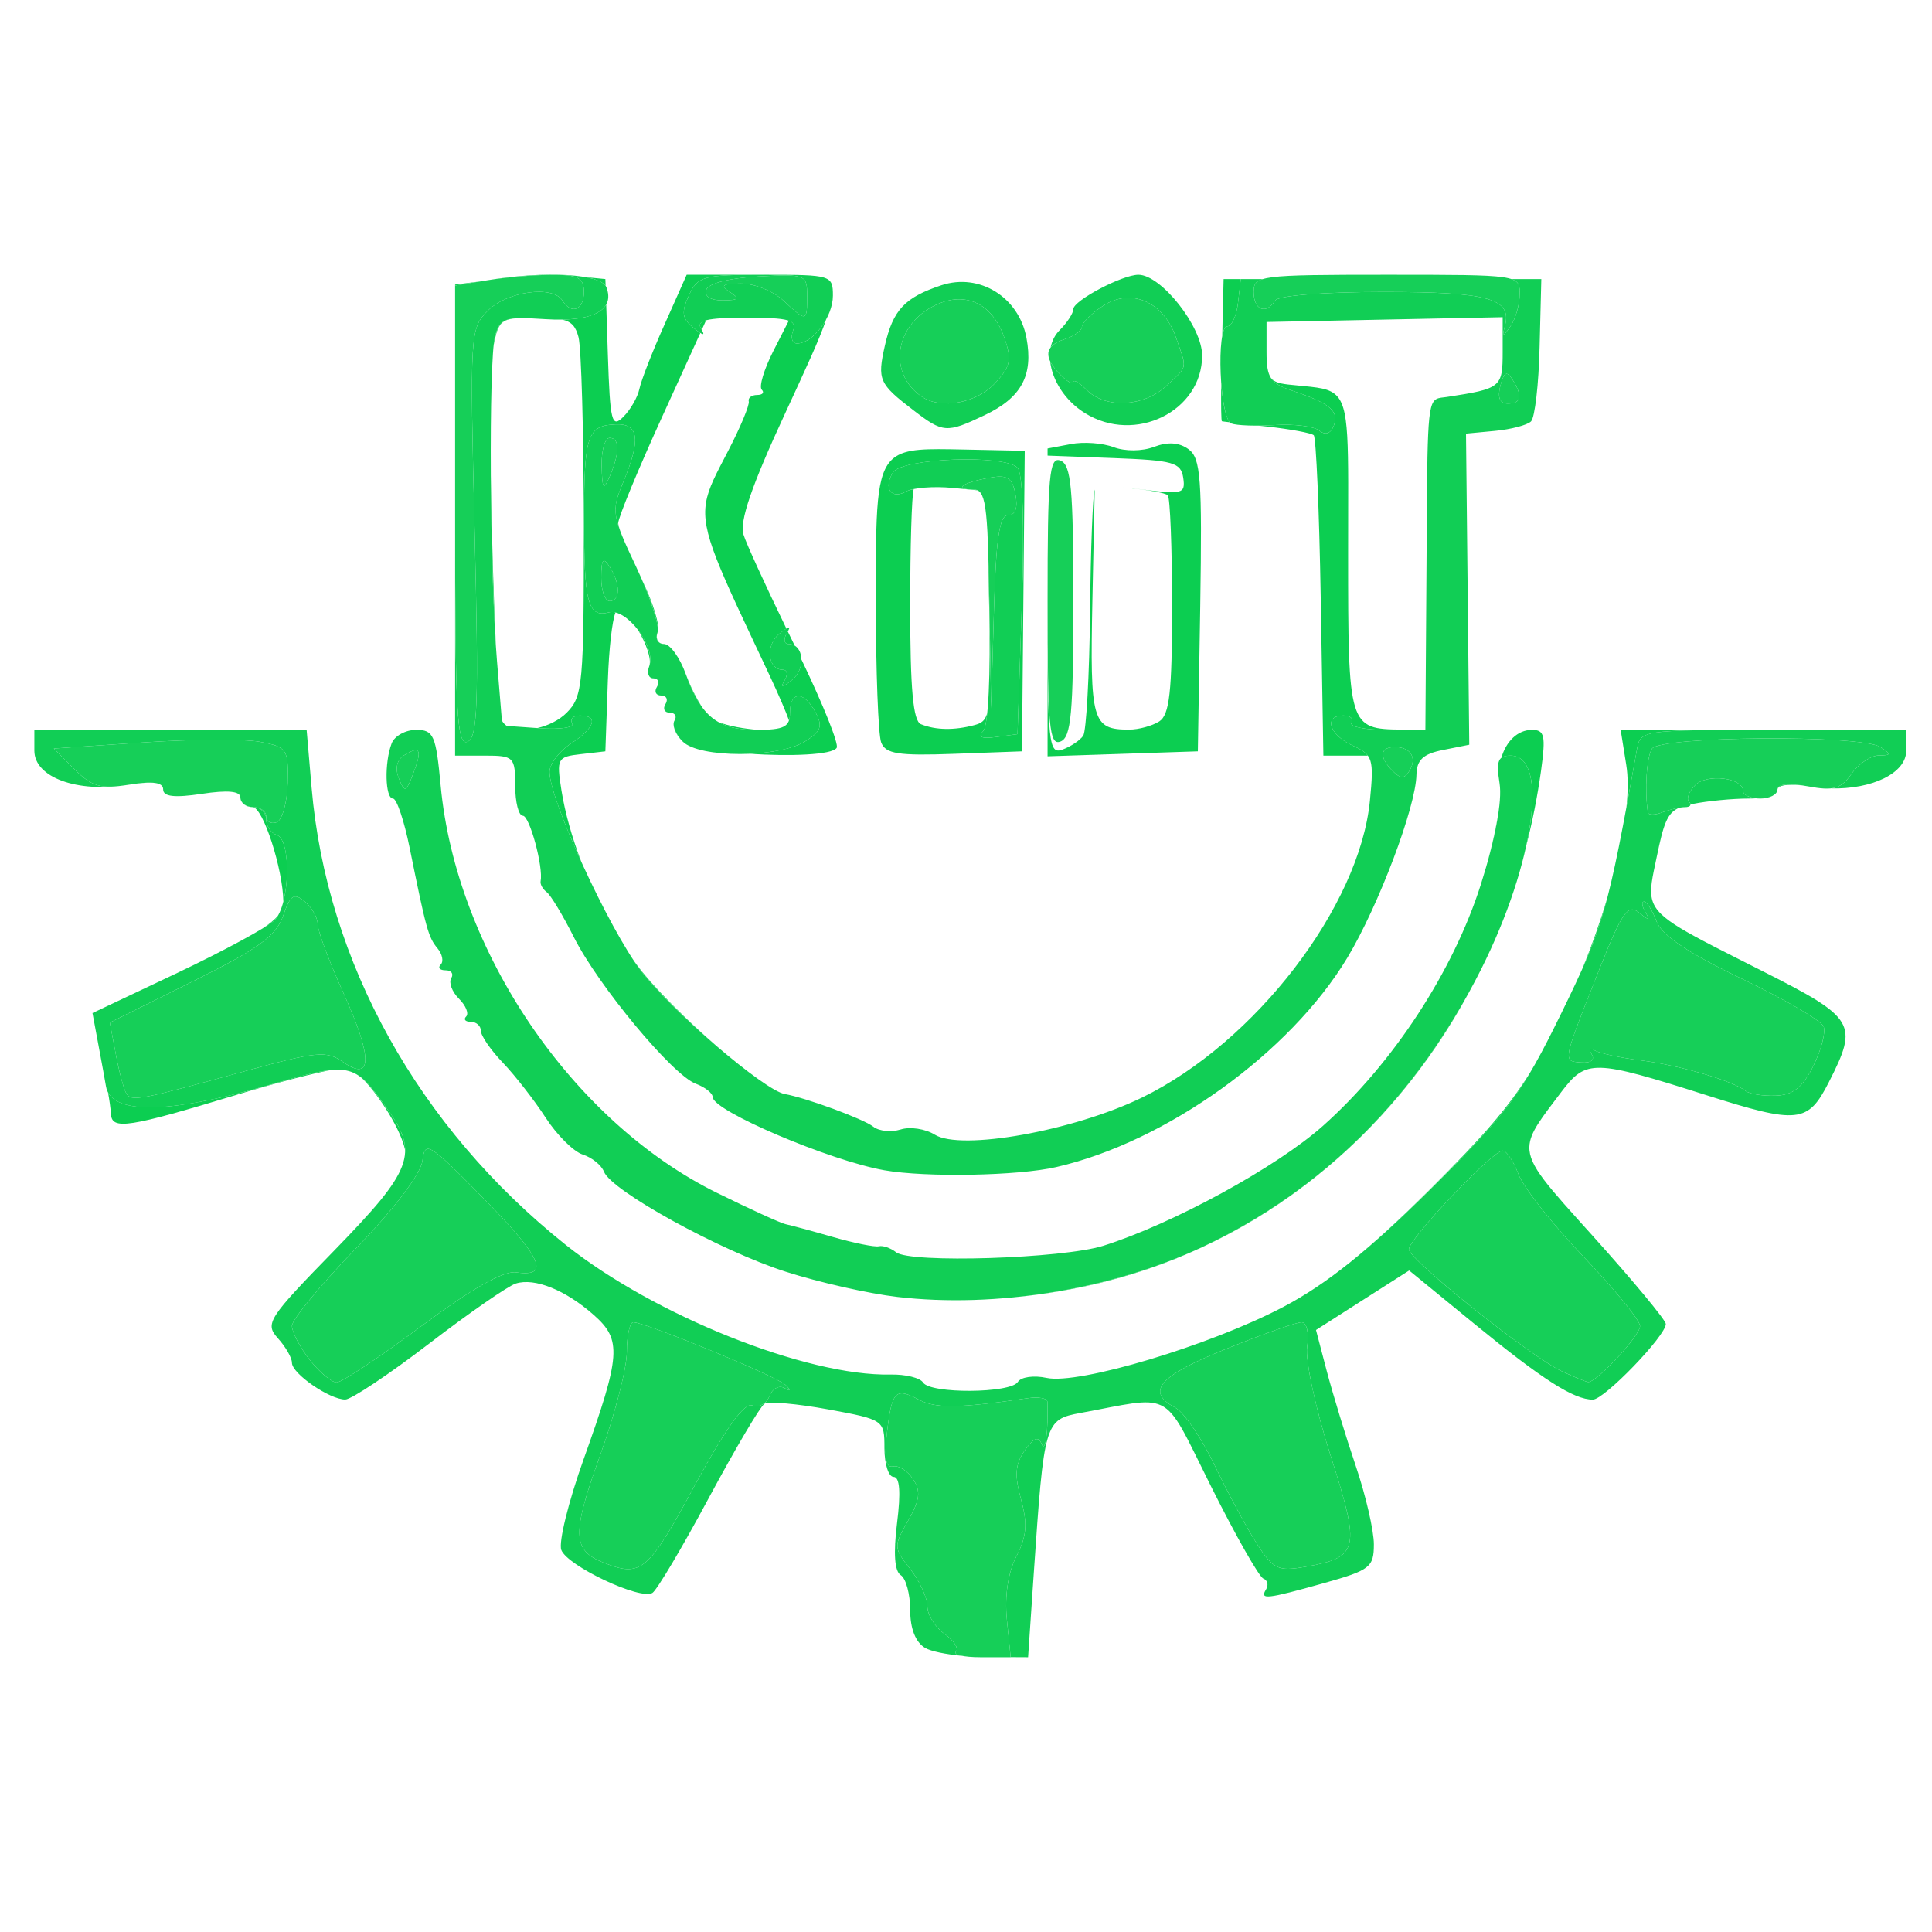 <svg xmlns="http://www.w3.org/2000/svg" width="225" height="225" viewBox="0 0 225 225">
<g>
<path d="M 102.62 86.46 C102.28,85.57 102.00,78.16 102.00,69.99 C102.00,59.36 101.97,55.06 104.06,53.36 C105.50,52.19 107.96,52.27 112.14,52.35 L 119.34 52.50 L 119.02 87.50 L 111.13 87.79 C104.61,88.03 103.14,87.80 102.62,86.46 ZM 113.50 84.44 C114.23,84.24 114.69,84.01 114.97,83.07 C114.85,84.22 114.69,84.94 114.50,85.14 C113.82,85.84 114.30,86.06 116.00,85.83 L 118.50 85.50 L 119.00 70.50 C119.31,61.15 119.12,55.11 118.50,54.47 C116.98,52.90 105.02,53.35 103.99,55.02 C102.84,56.87 103.79,58.22 105.55,57.23 C105.74,57.12 106.04,57.03 106.41,56.96 C106.18,57.70 106.00,63.63 106.00,70.58 C106.00,80.25 106.34,83.97 107.25,84.34 C108.98,85.04 111.14,85.07 113.50,84.44 ZM 91.37 79.25 C90.82,80.16 91.06,80.14 92.25,79.18 C93.00,78.57 93.35,77.64 93.34,76.81 C95.91,82.17 97.71,86.66 97.44,87.09 C96.93,87.93 91.94,88.09 87.33,87.79 C89.89,87.67 92.40,87.19 93.77,86.34 C95.62,85.19 95.84,84.57 94.98,82.97 C93.62,80.42 92.00,80.44 92.00,83.00 C92.00,83.36 91.97,83.66 91.89,83.91 C91.57,82.98 90.66,80.86 89.60,78.60 C83.60,65.86 81.66,62.00 82.22,58.55 C82.50,56.80 83.43,55.16 84.80,52.51 C86.23,49.76 87.31,47.16 87.20,46.75 C87.09,46.34 87.53,46.00 88.17,46.00 C88.81,46.00 89.05,45.72 88.71,45.38 C88.37,45.03 88.98,43.01 90.06,40.88 L 91.86 37.35 C92.49,37.58 92.58,37.94 92.36,38.50 C92.05,39.33 92.25,40.00 92.82,40.00 C94.02,40.00 95.40,38.73 96.23,37.16 C95.43,39.54 93.80,43.02 91.45,48.11 C87.51,56.61 86.10,60.74 86.59,62.27 C86.92,63.33 89.07,68.01 91.58,73.20 C91.39,73.32 91.12,73.53 90.75,73.82 C89.11,75.15 89.39,78.00 91.17,78.00 C91.69,78.00 91.78,78.56 91.37,79.25 ZM 66.00 83.00 C67.87,81.13 68.00,79.68 67.99,61.25 C67.98,50.39 67.70,40.49 67.37,39.25 C67.05,38.07 66.63,37.49 65.48,37.22 C68.23,37.17 69.99,36.56 70.60,35.47 L 70.79 41.28 C71.05,49.13 71.24,49.90 72.59,48.55 C73.43,47.72 74.27,46.24 74.47,45.27 C74.67,44.30 75.99,40.91 77.41,37.75 L 79.97 32.00 L 88.49 32.00 C89.07,32.00 89.62,32.00 90.14,32.00 C89.83,32.00 89.50,32.00 89.16,32.00 C81.83,32.00 81.25,32.16 80.22,34.42 C79.32,36.38 79.43,37.10 80.75,38.17 C81.10,38.46 81.37,38.66 81.56,38.78 L 77.19 48.37 C74.33,54.63 72.00,60.27 72.00,60.91 C72.00,61.08 72.08,61.41 72.24,61.86 C71.34,59.47 71.59,58.52 72.55,56.23 C74.65,51.21 74.42,49.33 71.75,49.42 C68.42,49.54 68.03,50.66 68.02,60.17 C68.00,70.19 68.46,71.96 70.90,71.32 C71.14,71.25 71.41,71.26 71.68,71.32 C71.29,72.32 70.92,75.51 70.79,79.25 L 70.50 87.50 L 67.63 87.83 C64.90,88.14 64.80,88.33 65.39,92.07 C65.81,94.68 66.61,97.52 67.69,100.35 C65.61,95.76 64.00,91.46 64.00,89.90 C64.00,88.98 65.12,87.49 66.50,86.59 C69.29,84.76 69.75,83.33 67.54,83.33 C66.74,83.33 66.34,83.74 66.64,84.23 C66.95,84.72 65.24,84.98 62.85,84.81 L 62.57 84.79 C63.84,84.50 65.12,83.88 66.00,83.00 ZM 135.00 84.02 C136.20,83.26 136.50,80.60 136.50,70.62 C136.50,63.77 136.27,57.95 136.00,57.68 C135.73,57.41 133.70,57.03 131.50,56.85 L 130.78 56.78 C131.46,56.83 132.22,56.90 133.00,57.00 C137.71,57.60 138.07,57.50 137.80,55.65 C137.53,53.86 136.63,53.61 129.75,53.35 L 122.00 53.06 L 122.00 52.23 L 124.70 51.72 C126.18,51.43 128.43,51.59 129.70,52.08 C131.04,52.58 133.01,52.57 134.40,52.04 C136.01,51.43 137.33,51.52 138.42,52.32 C139.84,53.35 140.01,55.75 139.78,70.51 L 139.50 87.50 L 122.00 88.08 L 122.00 70.50 C122.00,86.69 122.13,87.89 123.75,87.29 C124.71,86.94 125.79,86.21 126.15,85.68 C126.51,85.14 126.87,78.62 126.95,71.18 C127.02,63.83 127.27,57.51 127.49,57.02 L 127.22 69.92 C126.93,84.03 127.19,84.97 131.50,84.97 C132.60,84.97 134.18,84.54 135.00,84.02 ZM 146.57 49.57 C147.20,49.57 147.86,49.54 148.52,49.50 C150.71,49.36 153.01,49.65 153.63,50.14 C154.36,50.73 154.97,50.52 155.34,49.56 C155.98,47.88 154.88,46.96 150.50,45.50 C149.17,45.06 148.41,44.67 147.99,43.98 C148.35,44.48 148.97,44.66 150.00,44.78 C152.74,45.09 154.41,45.06 155.43,45.87 C157.25,47.30 157.00,51.34 157.00,64.47 C157.00,84.69 157.06,84.90 163.25,84.97 L 166.00 85.00 L 161.44 85.00 C158.93,85.00 157.11,84.62 157.40,84.17 C157.68,83.71 157.26,83.33 156.46,83.33 C154.10,83.33 154.79,85.58 157.53,86.83 C158.38,87.22 158.95,87.53 159.29,88.00 L 154.12 88.00 L 153.81 69.58 C153.64,59.45 153.27,50.95 153.00,50.69 C152.73,50.43 150.25,49.97 147.50,49.67 C147.18,49.64 146.87,49.60 146.57,49.57 ZM 177.73 98.55 C179.08,92.40 178.60,88.00 175.93,88.00 C175.44,88.00 175.09,88.07 174.85,88.25 C175.40,86.34 176.74,85.00 178.42,85.00 C179.88,85.00 180.03,85.69 179.47,89.75 C179.05,92.75 178.47,95.69 177.73,98.55 ZM 12.58 127.22 C13.94,129.78 20.35,129.51 31.11,126.42 C34.56,125.42 36.83,124.78 38.49,124.62 C36.12,125.08 32.05,126.14 27.69,127.46 C14.94,131.33 13.04,131.62 12.92,129.75 C12.89,129.12 12.73,128.03 12.58,127.22 ZM 205.37 85.00 C191.24,85.00 191.02,85.09 190.64,87.25 C190.18,89.78 189.78,92.01 189.42,93.99 C189.61,92.07 189.61,90.40 189.39,89.06 L 188.74 85.00 L 205.37 85.00 ZM 144.50 32.50 L 144.18 35.25 C144.01,36.76 143.45,38.00 142.94,38.00 C142.67,38.00 142.47,38.44 142.34,39.15 L 142.50 32.50 L 144.50 32.50 ZM 28.00 92.89 C28.00,93.50 28.67,94.00 29.50,94.00 C30.33,94.00 31.00,94.64 31.00,95.42 C31.00,96.20 31.55,97.02 32.23,97.24 C33.54,97.68 33.75,102.10 33.00,105.00 C32.95,101.19 30.63,94.00 29.42,94.00 C28.64,94.00 28.00,93.50 28.00,92.89 ZM 142.22 44.66 C142.38,46.74 142.73,48.64 143.22,49.18 C142.67,49.12 142.34,49.07 142.30,49.06 C142.22,49.04 142.19,47.26 142.22,44.66 ZM 42.18 125.58 C43.08,126.33 43.95,127.53 45.17,129.24 C46.45,131.04 47.18,132.45 47.18,133.94 C46.74,131.69 44.25,127.64 42.18,125.58 ZM 178.22 124.88 C175.60,129.30 172.93,132.22 166.59,138.50 C162.48,142.57 159.09,145.62 156.00,147.98 C159.07,145.63 162.44,142.59 166.55,138.50 C172.59,132.49 175.56,129.14 178.22,124.88 ZM 118.23 151.07 C125.84,150.30 133.49,148.29 140.00,145.24 C153.14,139.07 163.66,129.03 171.05,115.62 C161.97,132.38 146.81,144.76 128.50,149.31 C125.16,150.14 121.69,150.73 118.23,151.07 ZM 91.75 73.55 C92.01,74.09 92.28,74.64 92.55,75.19 C92.35,75.07 92.11,75.00 91.83,75.00 C91.31,75.00 91.22,74.44 91.63,73.75 C91.68,73.68 91.72,73.61 91.75,73.55 ZM 57.75 75.21 C57.41,70.02 57.21,62.36 57.16,55.41 C57.26,62.01 57.48,69.53 57.75,75.21 ZM 70.53 33.28 C70.21,32.83 69.39,32.50 68.20,32.28 L 70.50 32.50 L 70.53 33.28 ZM 83.66 122.01 C80.16,119.02 76.46,115.44 74.64,113.05 C74.38,112.72 74.11,112.33 73.83,111.91 C73.94,112.06 74.05,112.22 74.17,112.37 C76.12,115.01 80.02,118.86 83.66,122.01 ZM 83.66 84.09 C84.84,84.55 86.66,84.88 88.30,85.00 C88.23,85.00 88.15,85.00 88.07,85.00 C86.23,85.00 84.81,84.74 83.66,84.09 ZM 187.15 104.70 C186.36,107.69 185.52,110.00 184.34,112.68 C185.42,110.02 186.37,107.32 187.15,104.70 ZM 74.81 67.62 C76.08,70.25 76.88,72.88 76.60,73.60 C76.30,74.37 76.63,75.00 77.33,75.00 C76.63,75.00 76.29,74.40 76.57,73.67 C76.81,73.06 76.05,70.50 74.81,67.62 ZM 75.61 77.58 C75.92,76.76 75.23,74.90 74.31,73.37 C75.36,74.74 76.03,76.47 75.61,77.58 ZM 81.73 38.41 C81.70,38.36 81.67,38.31 81.63,38.25 C81.36,37.80 81.51,37.50 82.23,37.30 L 81.73 38.41 ZM 55.91 32.78 L 53.00 33.26 L 53.00 33.14 L 55.91 32.78 ZM 57.49 40.20 C57.54,39.74 57.59,39.39 57.65,39.17 C58.01,37.82 58.35,37.25 59.77,37.10 C58.21,37.31 57.92,38.00 57.49,40.20 ZM 59.02 84.54 L 58.50 84.50 L 58.44 83.80 C58.47,83.92 58.50,84.00 58.53,84.05 C58.65,84.24 58.82,84.40 59.02,84.54 ZM 32.36 106.66 C32.24,106.86 32.11,107.03 31.98,107.16 C31.77,107.37 31.27,107.72 30.55,108.15 C31.39,107.60 31.97,107.11 32.36,106.66 ZM 79.86 78.49 C80.34,79.81 81.07,81.28 81.76,82.34 C81.05,81.38 80.45,80.12 79.86,78.49 ZM 174.61 93.89 C174.35,96.20 173.60,99.39 172.46,103.00 C173.55,99.57 174.32,96.22 174.61,93.89 ZM 44.08 140.06 C42.82,141.58 41.14,143.37 38.99,145.57 C41.14,143.36 42.82,141.55 44.08,140.06 ZM 79.45 86.31 C79.45,86.30 79.44,86.30 79.43,86.29 C78.63,85.49 78.24,84.43 78.55,83.92 C78.24,84.41 78.65,85.48 79.45,86.31 ZM 159.54 93.25 C158.34,105.57 146.17,121.41 133.00,127.82 C146.17,121.41 158.33,105.57 159.54,93.25 Z" fill="rgba(12,206,81,1)"/>
<path d="M 107.75 191.92 C106.63,191.27 106.00,189.68 106.00,187.51 C106.00,185.64 105.50,183.81 104.90,183.44 C104.18,182.99 104.03,180.90 104.47,177.38 C104.92,173.80 104.79,172.00 104.07,172.00 C103.48,172.00 103.00,170.50 103.00,168.67 C103.00,165.37 102.96,165.34 96.46,164.14 C92.86,163.48 89.51,163.18 89.03,163.48 C88.54,163.79 85.62,168.73 82.53,174.48 C79.45,180.22 76.50,185.19 75.98,185.51 C74.58,186.38 66.08,182.37 65.37,180.51 C65.03,179.64 66.20,174.88 67.97,169.94 C72.31,157.81 72.43,156.04 69.16,153.15 C65.87,150.24 62.27,148.78 60.07,149.48 C59.16,149.77 54.61,152.92 49.96,156.49 C45.30,160.06 40.92,162.98 40.21,162.99 C38.40,163.00 34.00,159.98 34.00,158.71 C34.00,158.13 33.26,156.84 32.36,155.85 C30.82,154.14 31.20,153.55 38.99,145.57 C48.01,136.33 48.78,134.30 45.17,129.24 C41.18,123.63 40.94,123.59 31.11,126.42 C19.42,129.78 12.87,129.81 12.34,126.50 C12.25,125.95 11.86,123.81 11.47,121.74 L 10.77 117.98 L 20.64 113.31 C26.06,110.74 31.16,107.97 31.98,107.16 C33.77,105.37 33.96,97.82 32.23,97.24 C31.55,97.02 31.00,96.20 31.00,95.42 C31.00,94.64 30.33,94.00 29.50,94.00 C30.33,94.00 31.00,94.49 31.00,95.08 C31.00,95.68 31.54,95.99 32.20,95.77 C32.86,95.55 33.45,93.49 33.50,91.19 C33.60,87.22 33.44,86.99 30.27,86.39 C28.44,86.05 22.29,86.08 16.60,86.47 L 6.27 87.17 L 8.68 89.59 C10.72,91.63 11.72,91.91 15.05,91.38 C17.62,90.97 18.84,91.09 18.99,91.79 C18.84,91.08 17.58,90.97 14.87,91.41 C8.97,92.35 4.00,90.53 4.00,87.42 L 4.00 85.00 L 35.71 85.00 L 36.29 91.75 C38.03,112.05 48.74,131.31 65.89,144.98 C76.21,153.20 93.92,160.28 103.69,160.08 C105.45,160.04 107.16,160.46 107.50,161.01 C108.33,162.34 117.71,162.28 118.54,160.94 C118.90,160.36 120.40,160.15 121.88,160.47 C125.60,161.29 140.95,156.69 149.50,152.18 C154.46,149.57 159.45,145.58 166.59,138.50 C175.64,129.53 177.22,127.42 181.83,118.00 C186.73,107.98 187.27,106.12 190.64,87.25 C191.03,85.03 191.25,85.00 206.52,85.00 L 222.00 85.00 L 222.00 87.42 C222.00,90.06 218.00,91.93 213.24,91.82 C214.27,91.70 214.88,91.19 215.63,90.12 C216.44,88.96 217.88,87.99 218.81,87.98 C220.27,87.97 220.29,87.84 219.00,87.00 C216.75,85.54 193.29,85.72 192.38,87.20 C191.76,88.19 191.52,92.02 191.91,94.61 C191.96,94.94 192.71,94.94 193.58,94.61 C194.18,94.38 194.94,94.17 195.55,94.07 C194.15,94.69 193.74,95.93 192.94,99.80 C192.44,102.20 192.06,103.66 192.44,104.89 C193.12,107.08 196.19,108.51 205.25,113.09 C216.08,118.56 216.46,119.21 212.98,126.04 C210.55,130.81 209.40,130.93 198.75,127.55 C185.55,123.36 184.74,123.34 181.83,127.17 C179.52,130.23 178.16,131.87 178.11,133.55 C178.03,135.79 180.26,138.12 185.56,144.01 C190.20,149.17 194.00,153.75 194.00,154.19 C194.00,155.57 186.83,163.00 185.50,163.00 C183.29,163.00 179.66,160.68 171.77,154.23 L 164.11 147.96 L 158.69 151.42 L 153.26 154.89 L 154.52 159.70 C155.22,162.34 156.73,167.30 157.89,170.72 C159.05,174.14 160.00,178.24 160.00,179.84 C160.00,182.52 159.56,182.86 154.18,184.37 C147.47,186.25 146.67,186.34 147.45,185.09 C147.76,184.58 147.61,184.02 147.13,183.84 C146.64,183.65 143.91,178.85 141.07,173.17 C138.06,167.16 137.04,164.52 135.20,163.66 C133.50,162.87 131.11,163.58 125.85,164.55 C121.66,165.33 121.60,165.56 120.39,183.25 L 119.73 193.00 L 117.70 192.99 L 117.26 188.62 C116.99,185.85 117.39,183.14 118.37,181.25 C119.57,178.93 119.69,177.47 118.91,174.62 C118.13,171.80 118.23,170.52 119.34,168.92 C120.40,167.42 120.93,167.22 121.31,168.18 C121.75,169.26 122.09,166.72 121.98,163.25 C121.96,162.84 120.95,162.65 119.73,162.83 C111.64,164.01 108.97,164.05 107.02,163.01 C104.26,161.54 103.86,161.97 103.28,166.99 C102.95,169.82 103.17,170.98 104.00,170.78 C104.65,170.63 105.71,171.30 106.34,172.27 C107.26,173.66 107.13,174.69 105.75,177.11 C104.05,180.07 104.06,180.26 106.00,182.72 C107.10,184.12 108.00,186.08 108.00,187.08 C108.00,188.07 108.90,189.51 109.99,190.28 C111.09,191.05 111.69,191.98 111.33,192.34 C111.13,192.54 111.42,192.72 112.05,192.84 C110.13,192.66 108.42,192.31 107.75,191.92 ZM 103.00 136.29 C96.64,135.17 83.00,129.36 83.00,127.77 C83.00,127.31 82.11,126.61 81.03,126.21 C78.33,125.21 69.68,114.80 66.83,109.14 C65.55,106.59 64.12,104.22 63.66,103.89 C63.21,103.55 62.89,102.99 62.96,102.63 C63.29,100.96 61.68,95.00 60.89,95.00 C60.40,95.00 60.00,93.43 60.00,91.50 C60.00,88.17 59.83,88.00 56.50,88.00 L 53.00 88.00 L 53.00 60.63 C53.00,83.01 53.22,86.85 54.43,86.39 C55.63,85.93 55.77,82.13 55.28,62.07 C54.71,38.70 54.73,38.27 56.85,36.15 C59.08,33.92 64.40,33.21 65.50,35.00 C66.55,36.69 68.00,36.11 68.00,34.00 C68.00,32.35 67.34,32.00 64.25,32.01 C62.19,32.02 58.81,32.30 56.75,32.64 C63.58,31.51 70.02,31.89 70.62,33.45 C71.65,36.14 69.02,37.52 63.51,37.17 C58.74,36.86 58.22,37.04 57.65,39.17 C56.89,42.03 57.03,66.75 57.88,77.00 L 58.50 84.50 L 62.85 84.81 C65.24,84.98 66.95,84.72 66.64,84.23 C66.34,83.74 66.74,83.33 67.54,83.33 C69.75,83.33 69.29,84.76 66.50,86.59 C65.12,87.49 64.00,88.98 64.00,89.90 C64.00,93.13 70.91,108.16 74.64,113.05 C78.21,117.74 89.01,126.99 91.39,127.41 C93.87,127.85 100.58,130.32 101.70,131.21 C102.36,131.74 103.80,131.88 104.89,131.54 C105.98,131.19 107.77,131.46 108.86,132.14 C111.91,134.05 125.03,131.70 133.00,127.82 C146.17,121.41 158.34,105.57 159.54,93.24 C160.02,88.36 159.88,87.90 157.53,86.83 C154.79,85.58 154.10,83.33 156.46,83.33 C157.26,83.33 157.68,83.71 157.40,84.17 C157.11,84.62 158.93,85.00 161.44,85.00 L 166.00 85.00 L 166.12 67.25 C166.23,49.93 166.16,47.08 167.29,46.47 C167.60,46.31 167.99,46.30 168.50,46.23 C174.83,45.26 175.00,45.13 175.00,40.95 L 175.00 36.94 L 161.25 37.22 L 147.50 37.50 L 147.50 41.00 C147.50,44.00 147.93,44.64 150.50,45.50 C154.88,46.96 155.98,47.88 155.34,49.56 C154.97,50.52 154.36,50.73 153.63,50.14 C153.01,49.65 150.71,49.36 148.52,49.50 C146.33,49.64 144.03,49.56 143.40,49.32 C142.04,48.80 141.60,38.00 142.94,38.00 C143.45,38.00 144.01,36.76 144.18,35.25 L 144.50 32.50 L 147.08 32.50 C146.10,32.79 146.00,33.26 146.00,34.00 C146.00,36.11 147.45,36.69 148.50,35.00 C148.86,34.42 154.20,34.00 161.13,34.00 C173.42,34.00 176.14,34.77 175.25,38.01 C174.90,39.32 174.98,39.32 175.91,38.00 C176.49,37.17 176.98,35.49 176.98,34.25 C176.99,33.36 176.98,32.83 176.01,32.50 L 179.50 32.50 L 179.30 40.40 C179.20,44.74 178.75,48.64 178.30,49.08 C177.86,49.51 175.98,50.00 174.12,50.18 L 170.73 50.50 L 170.92 68.61 L 171.11 86.73 L 168.06 87.34 C165.74,87.80 164.99,88.50 164.96,90.22 C164.89,93.99 160.54,105.51 156.91,111.54 C150.24,122.62 135.84,132.98 123.00,135.92 C118.55,136.94 107.84,137.14 103.00,136.29 ZM 104.50 151.04 C101.20,150.66 95.35,149.34 91.50,148.10 C83.90,145.67 71.20,138.68 70.34,136.46 C70.05,135.70 68.94,134.80 67.87,134.46 C66.80,134.12 64.86,132.19 63.55,130.17 C62.24,128.15 60.01,125.28 58.59,123.79 C57.16,122.31 56.00,120.62 56.00,120.04 C56.00,119.47 55.47,119.00 54.83,119.00 C54.19,119.00 53.95,118.72 54.29,118.38 C54.63,118.04 54.25,117.10 53.44,116.30 C52.64,115.50 52.24,114.43 52.55,113.92 C52.86,113.41 52.57,113.00 51.89,113.00 C51.22,113.00 50.96,112.70 51.32,112.34 C51.69,111.98 51.52,111.13 50.95,110.44 C49.88,109.15 49.64,108.27 47.71,98.75 C47.07,95.59 46.20,93.00 45.77,93.00 C44.85,93.00 44.75,88.82 45.61,86.58 C45.94,85.71 47.23,85.00 48.46,85.00 C50.50,85.00 50.77,85.61 51.32,91.49 C53.11,110.70 66.63,130.62 83.52,138.93 C87.36,140.82 90.95,142.46 91.50,142.57 C92.05,142.68 94.53,143.35 97.00,144.06 C99.47,144.77 101.88,145.26 102.36,145.14 C102.83,145.03 103.73,145.34 104.36,145.84 C105.98,147.14 123.72,146.58 128.50,145.08 C136.56,142.54 148.67,135.93 154.08,131.11 C162.23,123.85 169.25,113.11 172.46,103.00 C174.15,97.68 174.96,93.28 174.64,91.25 C174.22,88.59 174.46,88.00 175.93,88.00 C180.43,88.00 178.70,100.50 172.51,112.84 C165.08,127.65 154.04,138.65 140.00,145.24 C129.48,150.17 115.96,152.38 104.50,151.04 ZM 146.38 179.79 C148.29,182.76 148.84,183.02 152.00,182.47 C158.27,181.37 158.47,180.49 154.96,169.52 C153.23,164.13 152.00,158.43 152.23,156.86 C152.47,155.23 152.19,154.00 151.58,153.99 C150.98,153.99 147.01,155.39 142.75,157.11 C134.96,160.24 133.38,162.07 136.86,163.93 C137.89,164.48 139.97,167.53 141.49,170.71 C143.01,173.90 145.21,177.98 146.38,179.79 ZM 14.71 127.34 C15.31,128.31 16.19,128.15 28.66,124.71 C36.86,122.46 38.05,122.34 39.92,123.66 C43.38,126.08 43.42,123.20 40.03,115.72 C38.36,112.05 37.00,108.41 37.00,107.64 C37.00,106.87 36.32,105.68 35.49,104.99 C34.23,103.94 33.82,104.21 32.97,106.66 C32.15,109.01 30.09,110.50 22.37,114.33 L 12.79 119.09 L 13.49 122.79 C13.87,124.82 14.42,126.87 14.71,127.34 ZM 203.30 127.05 C203.74,127.41 205.32,127.66 206.80,127.60 C208.82,127.53 209.93,126.65 211.18,124.14 C212.10,122.29 212.64,120.23 212.38,119.55 C212.12,118.88 207.84,116.37 202.87,113.99 C196.62,111.00 193.55,108.94 192.93,107.33 C192.45,106.05 191.79,105.00 191.47,105.00 C191.14,105.00 191.22,105.56 191.63,106.25 C192.23,107.24 192.07,107.25 190.88,106.28 C189.59,105.24 188.92,106.19 186.30,112.78 C183.12,120.79 182.27,122.85 182.88,123.45 C183.11,123.67 183.54,123.69 184.13,123.73 C185.28,123.82 185.77,123.44 185.37,122.78 C185.00,122.18 185.15,121.97 185.70,122.32 C186.26,122.66 188.68,123.19 191.09,123.49 C195.56,124.05 201.86,125.89 203.30,127.05 ZM 181.89 159.70 C183.32,160.37 184.70,160.93 184.95,160.95 C185.90,161.05 191.00,155.56 191.00,154.43 C191.00,153.78 188.05,150.15 184.43,146.37 C180.82,142.59 177.40,138.26 176.84,136.75 C176.27,135.24 175.44,134.00 175.00,134.00 C173.82,134.00 164.01,144.33 164.08,145.50 C164.15,146.75 178.35,158.07 181.89,159.70 ZM 36.07 158.37 C37.21,159.81 38.62,161.00 39.21,161.00 C39.79,161.00 44.24,158.04 49.09,154.43 C54.97,150.05 58.65,147.97 60.12,148.18 C64.13,148.76 63.11,146.47 56.27,139.51 C49.93,133.07 49.48,132.79 49.20,135.17 C49.01,136.70 45.98,140.71 41.45,145.39 C37.35,149.62 34.00,153.68 34.00,154.41 C34.00,155.13 34.93,156.92 36.07,158.37 ZM 70.23 181.96 C74.67,183.74 75.44,183.10 80.87,173.07 C84.52,166.33 86.68,163.32 87.61,163.68 C88.37,163.97 89.26,163.49 89.60,162.61 C89.93,161.73 90.72,161.30 91.35,161.65 C92.12,162.08 92.17,161.96 91.50,161.30 C90.49,160.30 75.15,153.98 73.75,153.99 C73.34,154.00 73.00,155.55 73.00,157.45 C73.00,159.34 71.60,164.75 69.90,169.46 C66.59,178.61 66.64,180.52 70.23,181.96 ZM 106.38 47.78 C102.35,44.69 102.16,44.24 103.05,40.26 C103.99,36.10 105.36,34.64 109.64,33.22 C114.06,31.76 118.65,34.59 119.54,39.35 C120.36,43.73 118.96,46.32 114.63,48.37 C110.23,50.46 109.83,50.43 106.38,47.78 ZM 79.51 86.36 C78.67,85.52 78.24,84.43 78.55,83.92 C78.86,83.41 78.61,83.00 78.00,83.00 C77.39,83.00 77.16,82.55 77.50,82.00 C77.84,81.45 77.61,81.00 77.00,81.00 C76.39,81.00 76.16,80.55 76.50,80.00 C76.84,79.45 76.66,79.00 76.09,79.00 C75.53,79.00 75.31,78.36 75.61,77.58 C76.45,75.39 72.98,70.77 70.90,71.32 C68.46,71.96 68.00,70.19 68.02,60.17 C68.03,50.66 68.42,49.54 71.75,49.42 C74.42,49.33 74.65,51.21 72.55,56.23 C71.18,59.52 71.26,60.04 74.09,66.02 C75.73,69.50 76.85,72.95 76.57,73.67 C76.29,74.40 76.63,75.00 77.33,75.00 C78.03,75.00 79.17,76.57 79.86,78.49 C81.66,83.47 83.59,85.00 88.07,85.00 C91.33,85.00 92.00,84.66 92.00,83.00 C92.00,80.44 93.62,80.42 94.98,82.97 C95.84,84.57 95.62,85.19 93.77,86.34 C90.63,88.29 81.45,88.31 79.51,86.36 ZM 114.50 85.14 C115.10,84.52 115.38,78.70 115.20,70.65 L 115.01 62.20 C115.10,64.03 115.16,66.48 115.21,69.75 L 115.43 82.50 L 115.75 71.25 C115.99,62.72 116.39,60.00 117.39,60.00 C118.26,60.00 118.56,59.16 118.26,57.58 C117.88,55.60 117.33,55.25 115.17,55.65 C112.05,56.21 110.98,57.00 113.33,57.00 C113.52,57.00 113.69,57.03 113.84,57.10 L 110.93 56.82 C108.74,56.61 106.32,56.80 105.55,57.23 C103.79,58.22 102.84,56.87 103.99,55.02 C105.02,53.35 116.98,52.90 118.50,54.47 C119.12,55.11 119.31,61.15 119.00,70.50 L 118.50 85.50 L 116.00 85.83 C114.30,86.06 113.82,85.84 114.50,85.14 ZM 107.40 46.23 C109.60,47.70 113.70,46.95 115.83,44.68 C117.71,42.68 117.87,41.92 116.96,39.31 C115.53,35.22 112.26,33.78 108.65,35.68 C104.10,38.06 103.45,43.60 107.40,46.23 ZM 126.35 48.11 C124.00,46.65 122.54,44.26 122.30,42.08 C122.52,42.54 122.92,43.07 123.50,43.64 C124.32,44.47 125.00,44.85 125.00,44.50 C125.00,44.15 125.71,44.56 126.57,45.43 C128.76,47.62 133.20,47.39 135.81,44.96 C137.03,43.82 137.65,43.34 137.82,42.74 C138.00,42.08 137.64,41.27 136.95,39.29 C135.50,35.12 131.71,33.49 128.46,35.62 C127.11,36.50 126.00,37.60 126.00,38.05 C126.00,38.50 125.10,39.15 124.00,39.50 C123.21,39.75 122.66,40.07 122.36,40.45 C122.52,39.69 122.86,38.99 123.42,38.44 C124.29,37.57 125.00,36.47 125.00,36.00 C125.00,35.01 130.70,32.00 132.58,32.00 C135.23,32.00 140.00,38.05 140.00,41.40 C140.00,47.91 132.18,51.75 126.35,48.11 ZM 92.36 38.50 C92.83,37.27 91.86,37.00 86.91,37.00 C82.35,37.00 81.07,37.31 81.63,38.25 C82.18,39.15 81.93,39.13 80.75,38.17 C79.43,37.10 79.32,36.38 80.22,34.42 C81.25,32.16 81.83,32.00 89.16,32.00 C96.79,32.00 97.00,32.06 97.00,34.43 C97.00,36.91 94.68,40.00 92.82,40.00 C92.25,40.00 92.05,39.33 92.36,38.50 ZM 91.23 35.00 C93.94,37.53 94.00,37.52 94.00,34.45 C94.00,31.98 93.82,31.91 88.33,32.20 C84.91,32.38 82.49,33.00 82.25,33.75 C81.99,34.51 82.74,34.99 84.17,34.98 C86.04,34.97 86.20,34.78 85.00,34.00 C83.83,33.25 84.12,33.03 86.29,33.02 C87.83,33.01 90.05,33.90 91.23,35.00 ZM 204.47 92.97 C204.20,92.99 203.92,93.00 203.62,93.00 C201.77,93.00 198.86,93.28 197.17,93.62 C197.07,93.64 196.97,93.66 196.88,93.68 C196.87,93.59 196.82,93.49 196.71,93.38 C196.37,93.04 196.69,92.17 197.42,91.44 C198.79,90.06 203.00,90.57 203.00,92.12 C203.00,92.52 203.62,92.86 204.47,92.97 ZM 91.37 79.25 C91.78,78.56 91.69,78.00 91.17,78.00 C89.39,78.00 89.11,75.15 90.75,73.82 C91.94,72.86 92.18,72.84 91.63,73.75 C91.22,74.44 91.31,75.00 91.83,75.00 C93.61,75.00 93.89,77.85 92.25,79.18 C91.06,80.14 90.82,80.16 91.37,79.25 ZM 162.19 89.79 C163.12,90.72 163.56,90.72 164.13,89.79 C165.07,88.27 164.30,87.00 162.44,87.00 C160.69,87.00 160.58,88.18 162.19,89.79 ZM 46.45 90.65 C47.13,92.34 47.28,92.29 48.12,90.10 C49.20,87.30 48.95,86.79 47.08,87.95 C46.21,88.49 45.98,89.48 46.45,90.65 ZM 70.07 54.25 C70.13,56.97 70.28,57.18 71.00,55.50 C72.19,52.74 72.19,51.00 71.00,51.00 C70.45,51.00 70.03,52.46 70.07,54.25 ZM 70.02 67.25 C70.01,68.76 70.45,70.00 71.00,70.00 C72.26,70.00 72.26,67.96 71.00,66.00 C70.24,64.83 70.03,65.11 70.02,67.25 ZM 174.73 44.92 C174.37,46.30 174.66,47.00 175.59,47.00 C177.19,47.00 177.36,46.11 176.12,44.17 C175.48,43.15 175.15,43.33 174.73,44.92 ZM 209.89 91.47 C208.10,91.28 207.00,91.46 207.00,91.99 C207.00,92.02 206.99,92.05 206.98,92.09 C206.99,92.04 207.00,92.00 207.00,91.95 C207.00,91.37 208.06,91.19 209.89,91.47 Z" fill="rgba(17,206,85,1)"/>
<path d="M 111.33 192.34 C111.69,191.98 111.09,191.05 109.99,190.28 C108.90,189.51 108.00,188.07 108.00,187.08 C108.00,186.08 107.10,184.12 106.00,182.72 C104.06,180.26 104.05,180.07 105.75,177.11 C107.13,174.69 107.26,173.66 106.34,172.27 C105.71,171.30 104.65,170.63 104.00,170.78 C103.17,170.98 102.95,169.82 103.28,166.99 C103.86,161.97 104.26,161.54 107.02,163.01 C108.97,164.05 111.64,164.01 119.73,162.83 C120.95,162.65 121.96,162.84 121.98,163.25 C122.09,166.72 121.75,169.26 121.31,168.18 C120.93,167.22 120.40,167.42 119.34,168.92 C118.23,170.52 118.13,171.80 118.91,174.62 C119.69,177.47 119.57,178.93 118.37,181.25 C117.39,183.14 116.99,185.85 117.26,188.62 L 117.70 193.00 L 114.18 193.00 C112.25,193.00 110.96,192.70 111.33,192.34 ZM 70.23 181.96 C66.64,180.52 66.59,178.61 69.90,169.46 C71.60,164.75 73.00,159.34 73.00,157.45 C73.00,155.55 73.34,154.00 73.75,153.99 C75.15,153.98 90.49,160.30 91.50,161.30 C92.17,161.96 92.12,162.08 91.35,161.65 C90.72,161.30 89.93,161.73 89.60,162.61 C89.26,163.49 88.37,163.97 87.61,163.68 C86.68,163.32 84.52,166.33 80.87,173.07 C75.44,183.10 74.67,183.74 70.23,181.96 ZM 146.38 179.79 C145.21,177.98 143.01,173.90 141.49,170.71 C139.97,167.53 137.89,164.48 136.86,163.93 C133.38,162.07 134.96,160.24 142.75,157.11 C147.01,155.39 150.98,153.99 151.58,153.99 C152.19,154.00 152.47,155.23 152.23,156.86 C152.00,158.43 153.23,164.13 154.96,169.52 C158.47,180.49 158.27,181.37 152.00,182.47 C148.84,183.02 148.29,182.76 146.38,179.79 ZM 36.07 158.37 C34.93,156.92 34.00,155.13 34.00,154.41 C34.00,153.68 37.35,149.62 41.45,145.39 C45.98,140.71 49.01,136.70 49.20,135.17 C49.48,132.79 49.93,133.07 56.27,139.51 C63.11,146.47 64.13,148.76 60.12,148.18 C58.65,147.97 54.97,150.05 49.09,154.43 C44.24,158.04 39.79,161.00 39.21,161.00 C38.62,161.00 37.21,159.81 36.07,158.37 ZM 181.89 159.70 C178.35,158.07 164.15,146.75 164.08,145.50 C164.01,144.33 173.82,134.00 175.00,134.00 C175.44,134.00 176.27,135.24 176.84,136.75 C177.40,138.26 180.82,142.59 184.43,146.37 C188.05,150.15 191.00,153.78 191.00,154.43 C191.00,155.56 185.90,161.05 184.95,160.95 C184.70,160.93 183.32,160.37 181.89,159.70 ZM 14.71 127.34 C14.42,126.87 13.87,124.82 13.49,122.79 L 12.79 119.09 L 22.37 114.33 C30.09,110.50 32.15,109.01 32.97,106.66 C33.82,104.21 34.23,103.94 35.49,104.99 C36.32,105.68 37.00,106.87 37.00,107.64 C37.00,108.41 38.36,112.05 40.03,115.72 C43.42,123.20 43.38,126.08 39.92,123.66 C38.05,122.34 36.86,122.46 28.66,124.71 C16.19,128.15 15.31,128.31 14.71,127.34 ZM 203.30 127.05 C201.86,125.89 195.56,124.05 191.09,123.49 C188.68,123.19 186.26,122.66 185.70,122.32 C185.15,121.97 185.00,122.18 185.37,122.78 C185.77,123.44 185.28,123.82 184.13,123.73 C181.97,123.57 181.92,123.80 186.30,112.78 C188.92,106.19 189.59,105.24 190.88,106.28 C192.07,107.25 192.23,107.24 191.63,106.25 C191.22,105.56 191.14,105.00 191.47,105.00 C191.79,105.00 192.45,106.05 192.93,107.33 C193.55,108.94 196.62,111.00 202.87,113.99 C207.84,116.37 212.12,118.88 212.38,119.55 C212.64,120.23 212.10,122.29 211.18,124.14 C209.93,126.65 208.82,127.53 206.80,127.60 C205.32,127.66 203.74,127.41 203.30,127.05 ZM 31.00 95.08 C31.00,94.49 30.33,94.00 29.50,94.00 C28.67,94.00 28.00,93.50 28.00,92.89 C28.00,92.13 26.54,91.99 23.50,92.45 C20.31,92.93 19.00,92.78 19.00,91.93 C19.00,91.11 17.79,90.94 15.05,91.38 C11.72,91.91 10.72,91.63 8.68,89.59 L 6.27 87.17 L 16.60 86.47 C22.29,86.08 28.44,86.05 30.27,86.39 C33.44,86.99 33.60,87.22 33.50,91.19 C33.45,93.49 32.86,95.55 32.20,95.77 C31.54,95.99 31.00,95.68 31.00,95.08 ZM 191.91 94.61 C191.52,92.02 191.76,88.19 192.38,87.20 C193.29,85.72 216.75,85.54 219.00,87.00 C220.29,87.84 220.27,87.97 218.81,87.98 C217.88,87.99 216.44,88.96 215.63,90.12 C214.39,91.88 213.52,92.13 210.57,91.58 C208.33,91.16 207.00,91.30 207.00,91.95 C207.00,92.53 206.10,93.00 205.00,93.00 C203.90,93.00 203.00,92.60 203.00,92.12 C203.00,90.57 198.79,90.06 197.42,91.44 C196.69,92.17 196.37,93.04 196.71,93.38 C197.05,93.72 196.85,94.00 196.25,94.00 C195.65,94.00 194.45,94.27 193.58,94.61 C192.71,94.94 191.96,94.94 191.91,94.61 ZM 46.45 90.65 C45.98,89.48 46.21,88.49 47.08,87.95 C48.95,86.79 49.20,87.30 48.12,90.10 C47.28,92.29 47.13,92.34 46.45,90.65 ZM 162.19 89.79 C160.58,88.18 160.69,87.00 162.44,87.00 C164.30,87.00 165.07,88.27 164.13,89.79 C163.56,90.72 163.12,90.72 162.19,89.79 ZM 53.00 60.10 L 53.00 33.26 L 56.75 32.64 C58.81,32.30 62.19,32.02 64.25,32.01 C67.34,32.00 68.00,32.35 68.00,34.00 C68.00,36.11 66.55,36.69 65.50,35.00 C64.40,33.21 59.08,33.92 56.85,36.15 C54.73,38.27 54.71,38.70 55.28,62.07 C55.77,82.13 55.63,85.93 54.43,86.39 C53.21,86.86 53.00,82.94 53.00,60.10 ZM 122.00 70.00 C122.00,55.36 122.20,53.14 123.50,53.64 C124.75,54.12 125.00,56.89 125.00,70.00 C125.00,83.11 124.75,85.88 123.50,86.36 C122.20,86.86 122.00,84.64 122.00,70.00 ZM 115.21 69.75 C115.03,58.60 114.79,57.00 113.33,57.00 C110.98,57.00 112.05,56.21 115.17,55.65 C117.33,55.25 117.88,55.60 118.26,57.58 C118.56,59.16 118.26,60.00 117.39,60.00 C116.39,60.00 115.99,62.72 115.75,71.25 L 115.43 82.50 L 115.21 69.75 ZM 70.02 67.25 C70.03,65.11 70.24,64.83 71.00,66.00 C72.26,67.96 72.26,70.00 71.00,70.00 C70.45,70.00 70.01,68.76 70.02,67.25 ZM 70.07 54.25 C70.03,52.46 70.45,51.00 71.00,51.00 C72.19,51.00 72.19,52.74 71.00,55.50 C70.28,57.18 70.13,56.97 70.07,54.25 ZM 107.40 46.23 C103.45,43.60 104.10,38.06 108.65,35.68 C112.26,33.78 115.53,35.22 116.96,39.31 C117.87,41.92 117.71,42.68 115.83,44.68 C113.70,46.95 109.60,47.70 107.40,46.23 ZM 126.57 45.43 C125.71,44.56 125.00,44.15 125.00,44.50 C125.00,44.85 124.32,44.47 123.50,43.64 C121.46,41.60 121.62,40.26 124.00,39.50 C125.10,39.15 126.00,38.50 126.00,38.05 C126.00,37.60 127.11,36.50 128.46,35.62 C131.71,33.49 135.50,35.12 136.95,39.29 C138.27,43.08 138.37,42.58 135.81,44.96 C133.20,47.39 128.76,47.62 126.57,45.43 ZM 174.73 44.92 C175.15,43.33 175.48,43.15 176.12,44.17 C177.36,46.11 177.19,47.00 175.59,47.00 C174.66,47.00 174.37,46.30 174.73,44.92 ZM 175.25 38.01 C176.14,34.77 173.42,34.00 161.13,34.00 C154.20,34.00 148.86,34.42 148.50,35.00 C147.45,36.69 146.00,36.11 146.00,34.00 C146.00,32.09 146.67,32.00 161.50,32.00 C176.91,32.00 177.00,32.01 176.98,34.25 C176.98,35.49 176.49,37.17 175.91,38.00 C174.98,39.32 174.90,39.32 175.25,38.01 ZM 91.23 35.00 C90.05,33.90 87.83,33.01 86.29,33.02 C84.12,33.03 83.83,33.25 85.00,34.00 C86.20,34.78 86.04,34.97 84.17,34.98 C82.74,34.99 81.99,34.51 82.25,33.75 C82.49,33.00 84.91,32.38 88.33,32.20 C93.82,31.91 94.00,31.98 94.00,34.45 C94.00,37.52 93.94,37.53 91.23,35.00 Z" fill="rgba(22,207,88,1)"/>
</g>
</svg>